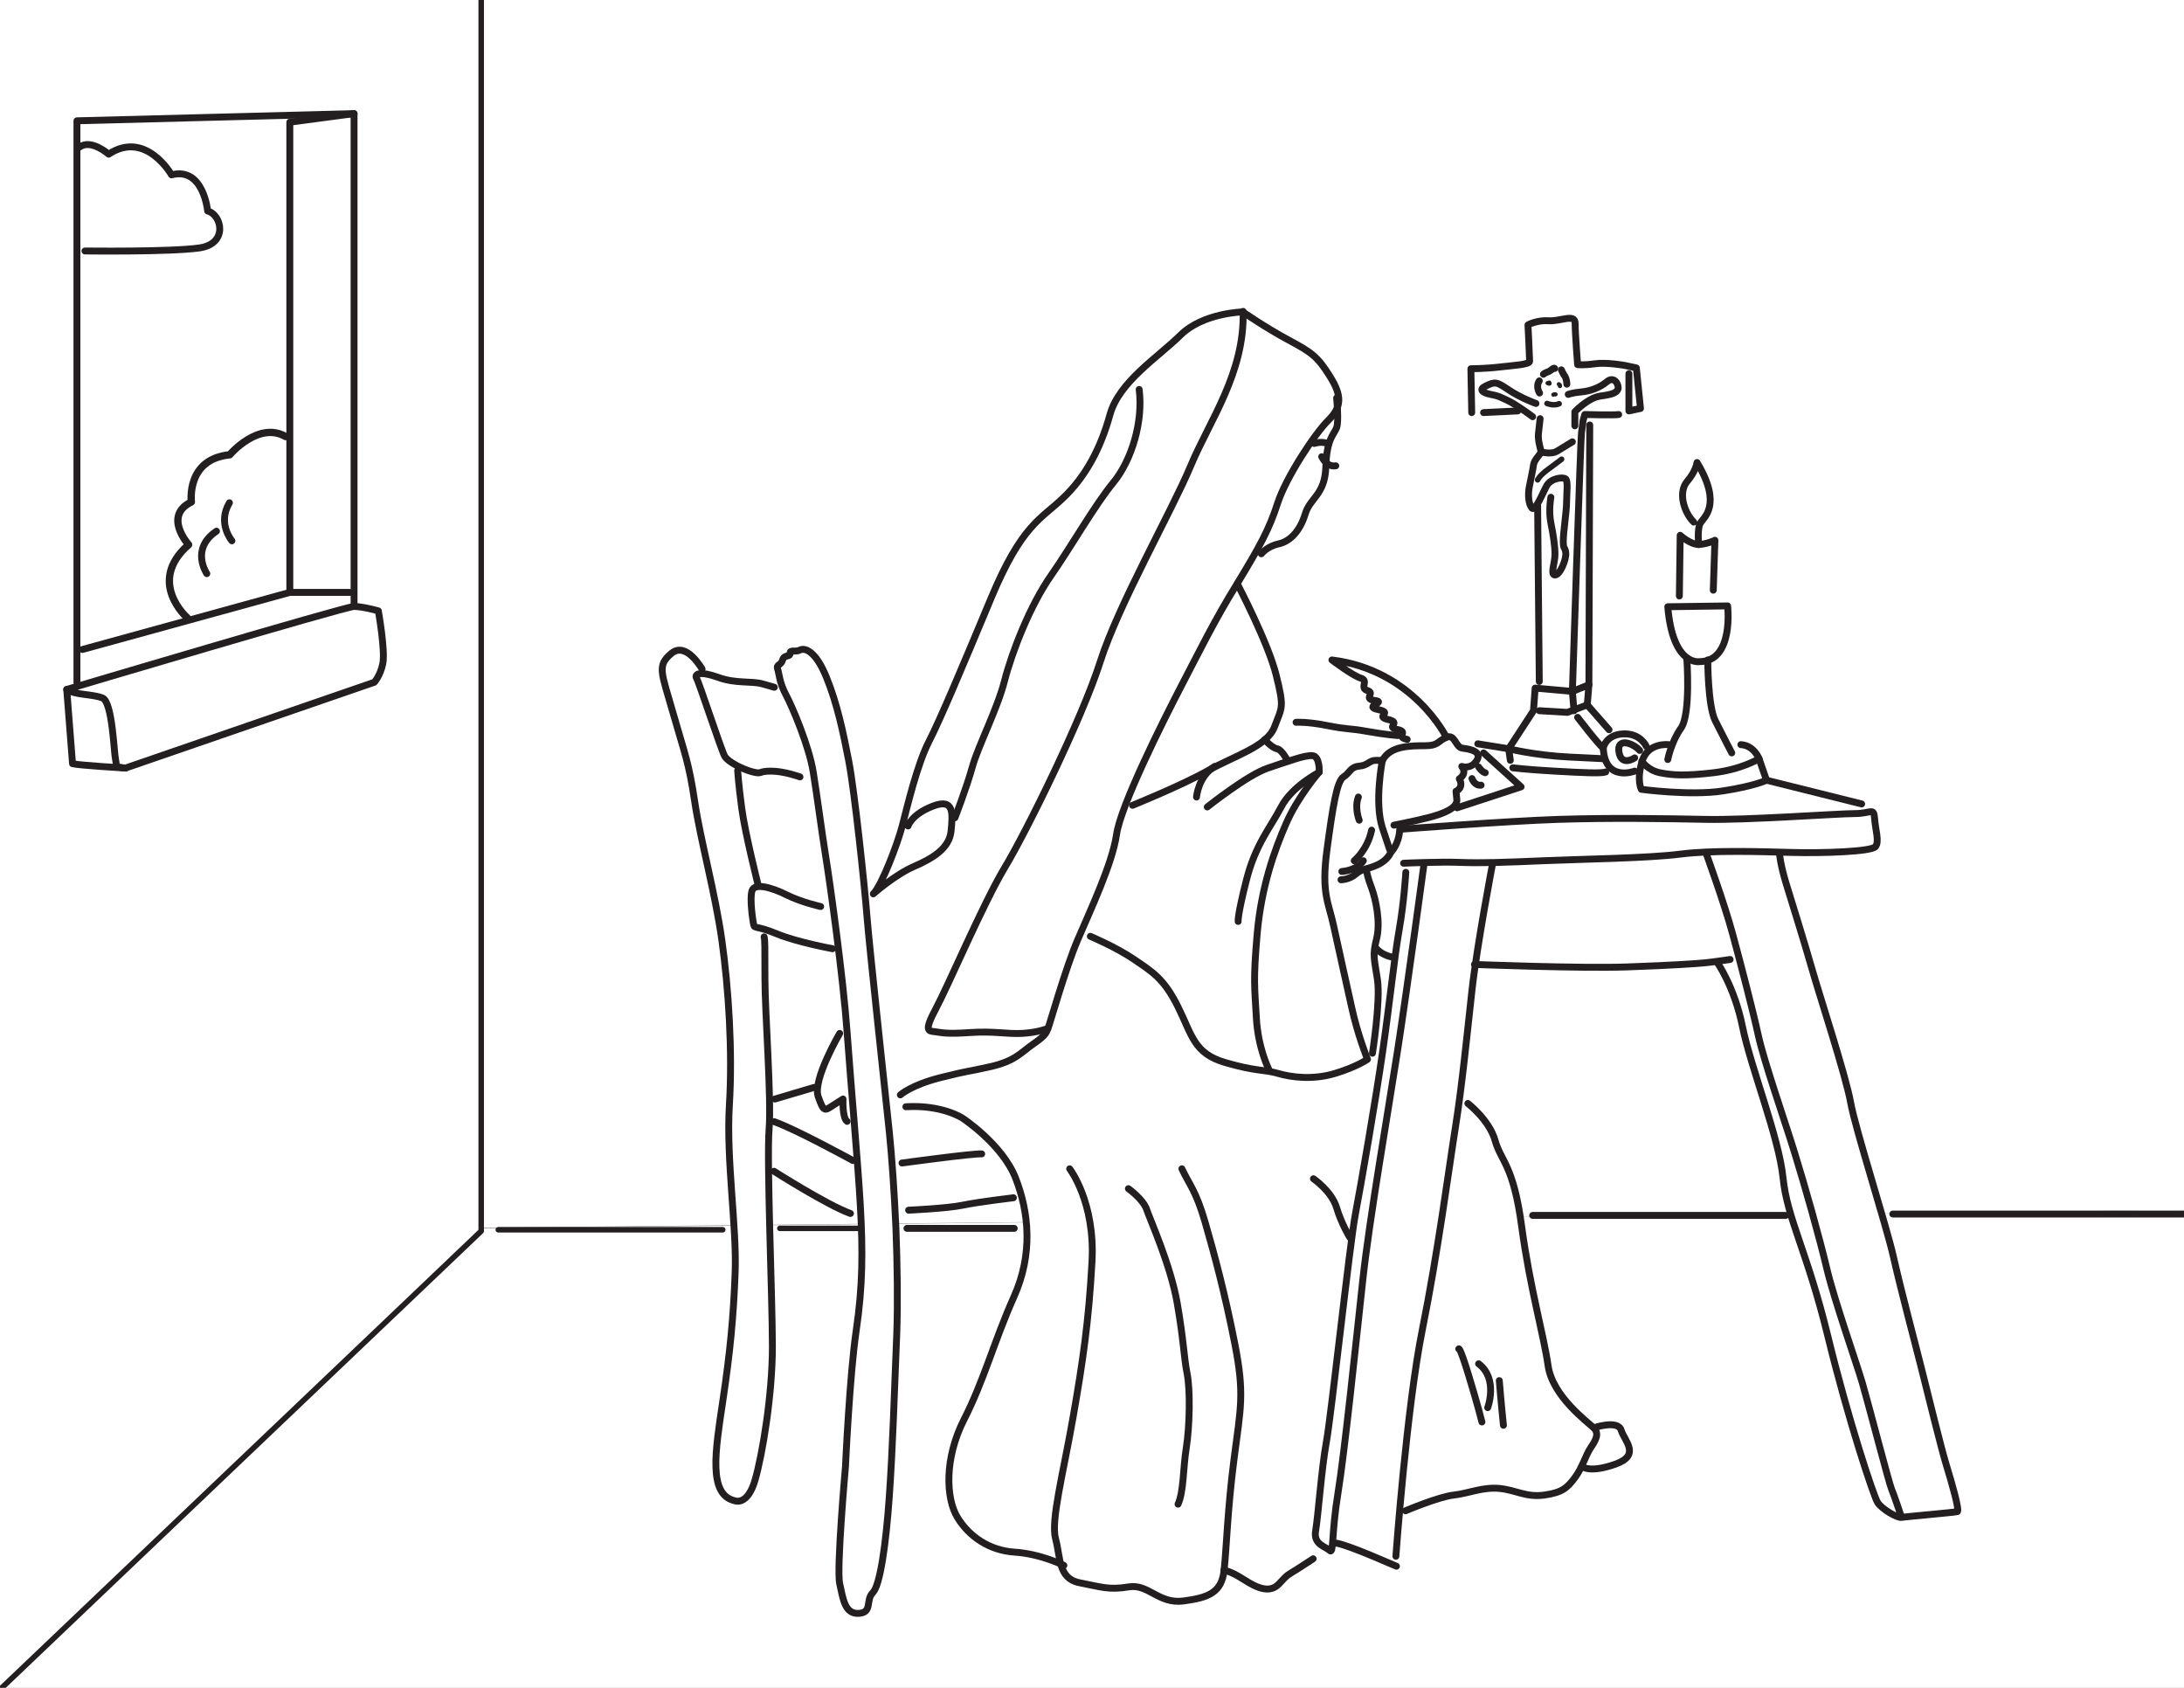 <?xml version="1.0" encoding="UTF-8"?>
<!-- Generator: Adobe Illustrator 25.2.3, SVG Export Plug-In . SVG Version: 6.00 Build 0)  -->
<svg xmlns="http://www.w3.org/2000/svg" xmlns:xlink="http://www.w3.org/1999/xlink" version="1.1" x="0px" y="0px" viewBox="0 0 792 612" style="enable-background:new 0 0 792 612;" xml:space="preserve">
<rect x="0" y="0" width="792" height="612" fill="#808080" stroke="none"/>
<style type="text/css">
	.st0{fill:#FFFFFF;}
	.st1{fill:none;stroke:#231F20;stroke-width:2.5;stroke-linecap:round;stroke-linejoin:round;stroke-miterlimit:10;}
	.st2{fill:none;stroke:#231F20;stroke-width:2;stroke-linecap:round;stroke-linejoin:round;stroke-miterlimit:10;}
	.st3{fill:none;stroke:#231F20;stroke-width:1.5;stroke-linecap:round;stroke-linejoin:round;stroke-miterlimit:10;}
	.st4{fill:none;stroke:#231F20;stroke-width:2.651;stroke-linecap:round;stroke-linejoin:round;stroke-miterlimit:10;}
</style>
<g id="coloringShapes">
	<polygon class="st0 file-5-element-1" points="174,-8.2 173.5,445.2 813.4,438.5 813.4,-5.6 813.4,-9.2  "/>
	<path class="st0 file-5-element-2" d="M508.7,299.8c0,0,64.8-3.6,89.6-3.1c24.9,0.5,58-2.1,59.6-1.6c1.1,0.4,12.1-1,18.8-1.8c1-0.1,1.1-1.6,0.1-1.8   l-36-7.8L463,260l-5.1,7.6c0,0,8,5.8,9.6,7.4c1.6,1.6,4.4-1.7,4.4-1.7s5.7,1,7.3,4.1c1.6,3.1,2.1,1.6,10.4,1.6   S508.7,299.8,508.7,299.8z"/>
	<path class="st0 file-5-element-3" d="M464.3,196.6c4.9-1.7,8-5.1,9.2-10.8c1.3-5.8,5.4-4.5,7-13.6s0.2-9.6,2-14.3c1.8-4.7,1.8-9.2,1.8-9.2   s-13.7,18.4-14.1,19c-0.4,0.5-6.1,12-6.5,13.4l-37.2,32.3c0,0,18.1,81.3,18.6,81.9s56.6,4.9,56.6,4.9s19.7-4.7,21.3-5.4   c1.6-0.7,5.1-1.1,5.1-4s-1.6,0,0-2.9c1.6-2.9,2-2.3,1.8-4.3c-0.2-2,0.2-2,0.4-3.3c0.2-1.3-0.9-2.2,0.7-2.2c1.6,0,5.6-1.6,5.2-4   s-7.4-3.1-7.4-3.1l-3.6-3.8c0,0-4.3,3.1-7.6,3.3s-9.8-0.4-12.1,1.3s-3.6,0.7-5.1,3.8s-9,8.9-9,8.9l-33.4,1.1L437.2,214   C437.2,214,455.8,199.5,464.3,196.6z"/>
	<polygon class="st0 file-5-element-4" points="-0.6,613.3 174,445.4 174.5,-8 -13.6,-8 -13.6,626.7  "/>
	<polygon class="st0 file-5-element-5" points="27.9,237.1 104,214.3 105.6,41.2 28.4,43.8  "/>
	<polygon class="st0 file-5-element-6" points="104,214.3 127.3,214.8 128.9,40.7 105.1,44.9  "/>
	<polygon class="st0 file-5-element-7" points="27.9,237.1 104,214.3 127.3,214.8 128.9,219.5 28.4,249.5  "/>
	<path class="st0 file-5-element-8" d="M42.9,278l-4.1-21.2c0,0,0-3.1-5.2-5.2s-10.9,0-10.9,0l3.1,25.9L42.9,278z"/>
	<path class="st0 file-5-element-9" d="M135.6,247.5c0,0,3.6-1.6,3.6-10.9c0-9.3-2.1-15-2.1-15l-8.3-2.1L22.7,251.6c0,0,11.9-2.6,16.1,5.2   c4.1,7.8,4.1,21.2,4.1,21.2L135.6,247.5z"/>
	<polygon class="st0 file-5-element-10" points="-8.4,620 174,445.4 828.9,438.2 811.8,622.6 -13.6,626.7  "/>
	<path class="st0 file-5-element-11" d="M335.4,373.4l43.7,1l69.9-161.7c0,0,6-13.9,9.1-19.7c3.1-5.8,9.3-26.2,17.7-33.7s9.8-15.1,9.8-15.1   s-1.1-10.8-9.8-16c-8.6-5.2-23.1-13.7-23.1-13.7s-8.4-4.9-21.3,4s-25.3,22.6-25.3,22.6s-4.9,8.4-5.8,13.7s-4,15.1-12,22.6   s-17.3,13.3-27.5,35c-10.2,21.7-20,46.6-24.8,58.1c-4.9,11.5-11.1,33.3-11.1,33.3l-8.2,17.7c0,0,20.3-6.9,23.3-11.4   C343.3,305.7,335.4,373.4,335.4,373.4z"/>
	<path class="st0 file-5-element-12" d="M391.6,338.6c0,0-8.3,22.3-9.3,25.9c-1,3.6-3.1,9.8-3.1,9.8s-43.1-1.2-43.7-1s4-7.7,10.6-22.9   c7.2-16.6,16.1-32.6,23.3-45.1c7.3-12.4,24.2-51.5,26.9-58.5s23.8-51.8,29-62.7c5.2-10.9,16.6-37.3,20.7-48.2s3.6-22.8,3.6-22.8   s-15,0-22.3,8.8c-7.3,8.8-15.5,14.5-15.5,14.5s4.7,11.9-0.5,23.8s-9.3,19.7-15.5,28c-6.2,8.3-17.1,24.4-21.8,34.7   c-4.7,10.4-12.4,30.6-16.1,39.9c-3.6,9.3-12.1,27.3-12.4,32.6c-0.4,5.4-1.6,11.9-5.2,14.5c-3.6,2.6-23.3,11.4-23.3,11.4   s-9.3,48.2-15,57.5c-5.7,9.3-6.2,15.5-4.1,19.7s7.3,1.6,7.3,1.6s0.5,4.7,3.6,6.2c3.1,1.6-2.6-4.1,14.5-4.7   c17.1-0.5,23.7-0.8,32,8.6s20.9,21.6,16.7,40.7c-4.2,19-15.5,47.7-15.5,47.7s-10.4,20.7-11.9,32.6c-1.6,11.9,2,21.1,9.3,26.4   c7.1,5.1,23,4.5,28.5,8.6c5.6,4.1,1.5,4.9,6.7,6.9c5.2,2.1,17.1,3.1,17.1,3.1s5.2-1,9.3,1c4.1,2.1,11.9,7.3,19.2,2.1   c7.3-5.2,5.3-0.2,7.3-5.2s2-5,2-5l8.9,3.9c0,0,5.3,4.3,8.3,2.6s10.9-8.3,10.9-8.3l6.2-3.6l42-20.2c0,0,18.7-5.7,24.9-4.7   c6.2,1,15.7,7.4,22.3,0c6.6-7.4,12.4-20.2,12.4-20.2s-15-12.4-16.6-18.1c-1.6-5.7-13-63.2-13-63.2s-3.9-18.3-10.9-28   c-7-9.6-11.9-15-11.9-15l-30.6-12.4c0,0-20.2,16.1-36.8,5.2c0,0-8.8-32.7-2.1-63.7c6.7-31.1,19.7-42,19.7-42s3.4-8.1-2.3-8.1   c-5.7,0-8.3,2.4-8.3,2.4s-4.9-12-9.1-8.4c-4.1,3.6-49.7,25.9-49.7,25.9L391.6,338.6z"/>
	<path class="st0 file-5-element-13" d="M295.2,394.3l-16.5,5v6.2l33.2,17.6l49.7-6.2c0,0-4.7-8.3-14.5-12.4c-9.8-4.1-20.2-2.6-23.8-2.6   c-3.6,0-16,4.8-16,4.8l-2.1-6.3l-5.2,2.6L295.2,394.3z"/>
	<path class="st0 file-5-element-14" d="M325.3,474.9c-0.4-22-0.5-31.7-0.4-35.5l-0.8-5.7l-0.4-12.9l-11.3-107c0,0-2.1-28-6.2-47.7   c-4.1-19.7-8.8-31.1-16.1-30.6c-7.2,0.5-10.5,5.4-7.8,10.9c2,4.2,2.5,5.2,2.6,5.5c-0.3-0.4-2.1-2.5-10.9-4.4   c-9.8-2.1-20.7-3.1-20.7-3.1s-2.6-9.3-9.3-8.3c-6.7,1,0,21.8,0,21.8s5.5,19.2,6.7,25.9s6.2,30,6.2,30s5.2,23.3,5.7,33.2   c0.5,9.8,2.6,27.5,1.5,37.8c-1,10.4,0.5,40.4,0.5,42.5c0,2.1,2.1,16.1,2.1,32.1s-6.7,62.2-6.7,62.2s-2.1,20.2,4.7,22.3   c6.7,2.1,9.3-0.5,13-24.9c3.6-24.3,2.6-37.8,2.1-52.8c-0.4-10.9-1-28.3-1.3-37c-0.1-3.4-0.2-5.5-0.2-5.5l1.3,0.7l-0.6-11.1l0.5-7.4   l-0.7-0.3l-1-67.4l26.9,6.7l2.6,26.4l4.7,51.8l-0.9-0.5l1.6,17.1l0.2,6l-0.7-0.3c0.3,7.7,0.8,26-1.2,36.8   c-2.6,14-4.2,47.7-4.2,47.7l-2.6,40.4c0,0-1.5,15.5,7.8,15c0,0,3.1-3.1,5.2-8.3C319.1,571.8,326.3,527.8,325.3,474.9z M293.2,326.7   c-1.6-0.5-19.7-6.7-19.7-6.7l-6.2-43c0,0,5.7,3,5.2,3.1c-0.5,0.2,7.1-0.5,10.9,0.5c3.8,1,11.9,1.6,11.9,1.6l6.2,47.7   C301.4,329.8,294.7,327.2,293.2,326.7z"/>
	<path class="st0 file-5-element-15" d="M539.8,312.1l-19.7,0.6l-10.8-0.4c-2.3,11.2,1,23.4-4.6,34.4l1.5,0.7l-30.6,209.8l7.3,5.7l0.5-3.6l52.3-209.8   c0.2,0,0.5,0.1,0.7,0.1C535.4,336.7,538.2,324.4,539.8,312.1z"/>
	<path class="st0 file-5-element-16" d="M619.1,309.6l-79.3,2.5c-1.6,12.2-4.4,24.6-3.4,37.5c23.9,2.7,76-0.4,85.4-1c2.7-1.1,5.4-1.9,8.1-2.5   L619.1,309.6z"/>
	<path class="st0 file-5-element-17" d="M680.7,521l-8.8-30.1l-15.5-54.9l-26.5-90c-2.7,0.7-5.4,1.4-8.1,2.5c1-0.1,1.5-0.1,1.5-0.1l58,197.4l9.3,4.1   L680.7,521z"/>
	<path class="st0 file-5-element-18" d="M504.5,312.2l-9.3,3.1c0,0,2.2,6.7,4.1,13c2,6.2,0,16.1,0,16.1l5.3,2.4c5.6-11,2.3-23.2,4.6-34.4L504.5,312.2z   "/>
	<path class="st0 file-5-element-19" d="M515.4,312.8l-19.2,130l-6.7,53.4l-4.1,43l-2.1,20.2c0,0,12.1,3.9,17.6,6.2c5.5,2.3,5.5,2.3,5.5,2.3   s2.5-49.5,5.9-67.6c3.4-18.2,13-80.8,16.1-100.5c3.1-19.7,6.2-55.4,6.2-55.4l6.2-30.6l3.7-0.2C535.1,310.2,525,312.6,515.4,312.8z"/>
	<path class="st0 file-5-element-20" d="M678.9,294.6l-53.1,3.1l-37.3-0.5c0,0-31.6,0.5-51.8,1.6c-20.2,1-28,1-28,1l-3.1,7.3l-1,5.2l10.9,0.5l0,0   c9.6-0.1,19.7-2.5,29.1,0.8l74.6-4c0,0,0,0.1,0.1,0.2c10.3-2,20.1-1.2,30.5-0.3l17.1-0.4L681,307L678.9,294.6z"/>
	<path class="st0 file-5-element-21" d="M702,514.8l-19.7-73.1l-27.5-99.5l-8.8-32.6l3.6-0.1c-10.4-0.9-20.2-1.6-30.5,0.3   c1.5,5.3,29.3,104.9,30.5,106.5c1.2,1.7,22.3,74.6,22.3,74.6l15,49.2l3.6,9.8l18.1-2.1L702,514.8z"/>
	<path class="st0 file-5-element-22" d="M449.1,212.7c0,0,13,26.4,14,34.2c1,7.8,4.1,14.5-5.2,20.7c-9.3,6.2-49.7,25.9-49.7,25.9s10.4-32.6,20.2-46.1   C438.2,234,449.1,212.7,449.1,212.7z"/>
	<path class="st0 file-5-element-23" d="M574.2,532.1c0,0,9.8,1.5,14.4-2.3s2.3-5,0.3-9.1c-2-4.1-3.8-5.8-8-4.3c-4.1,1.5-0.5,1.2-2.7,4.3   C576.2,523.8,574.2,532.1,574.2,532.1z"/>
	<path class="st0 file-5-element-24" d="M460,387.3c0,0,13,10,36.1-3.4c0,0-10.1-33.2-13.4-50.6c-3.3-17.3-2-26.6-0.7-34.3c1.3-7.8,2.5-15.9,4.2-17.5   s3.3-2.5,3.3-2.5s-6.5,2.4-10.4-1.6c0,0-1.3,3.3-4.2,7.3c-2.9,4-8.3,11.2-11.9,22.8c-3.6,11.6-6.7,19.7-7.6,30.7   c-0.9,11-0.9,25.3-0.2,32.2C456,377.3,460,387.3,460,387.3z"/>
	<path class="st0 file-5-element-25" d="M496.1,316.4l-0.9-1.1c0,0-7.6,4.5-14.8,4.5l4,21.9c0,0,8.3,36.9,10.5,39.2c2.2,2.3,1.3,3.1,1.3,3.1   s3.4-9.2,3.6-19.7c0.2-10.5-1.3-14.8-0.4-20c0.9-5.2,1.1-12,0-16.1C498.3,324.2,496.1,316.4,496.1,316.4z"/>
	<path class="st0 file-5-element-26" d="M500.5,275.6c0,0-2.9,0.3-5.2,1.3c-2.3,1-3.1,0.8-5.7,2.2s-4.1,3.7-4.2,5.6c-0.2,1.8-3.6,20.8-3.8,21.5   s-1.1,13.7-1.1,13.7s6.1,0.9,10.5-1.8c4.3-2.7,4-2.3,7.2-4.2c3.3-1.8,8-4.3,9.2-14.8l-5.6,1.1C501.7,300.2,499,294.4,500.5,275.6z"/>
	<path class="st0 file-5-element-27" d="M504.4,273.2"/>
	<path class="st0 file-5-element-28" d="M525.2,267.3c0,0-12.3-22.8-40.7-27.8c0,0,1.6,2.3,4.7,4.3c3.1,2,3.8,1.3,4.7,3.4c0.9,2.2,1.3,2.2,2.3,3.4   c1.1,1.3-0.2,1.8,1.4,3.8c1.6,2,0.4,1.4,2.7,3.1s-0.2,1.8,2.2,3.3s1.7,1.3,3.1,3.6s2.2,2.9,3.6,4c1.4,1.1,0,0.4,1.4,1.1   C512.2,270.2,515.8,272.3,525.2,267.3z"/>
	<path class="st0 file-5-element-29" d="M526.8,293.6l24.4-8.1l-13.6-12.6c0,0-1.1,1.4-3.3,3.3c-2.2,1.8-2.5,0.5-3.4,2s0.7,2.1-1.1,5.4   C528.1,286.8,526.8,293.6,526.8,293.6z"/>
	<path class="st0 file-5-element-30" d="M637.8,274.9c0,0-28.7,13.6-41.9,1.3c0,0-1.1-1.1,1.8-4.7c0,0-2.3-7.4-9.8-5.4c-7.4,2-7.4,6-6.1,9   c1.3,3.1,1.1,5.8,6.1,6c5.1,0.2,6.3-1.6,6.3-1.6l-0.2,6.3c0,0,15.5,3.4,26.7,2c11.2-1.4,20-4,20-4L637.8,274.9z M595.1,272.9   c-0.2,1.4-1.4,2.5-2.8,2.5c-0.5,0-1-0.1-1.5-0.2c0,0-0.1,0-0.1,0c-0.1,0-0.2,0-0.2,0c-1.6,0-2.8-1.3-2.9-2.9   c-0.1-1.5,1.4-2.9,2.9-2.9c0,0,0.1,0,0.1,0c0,0,0,0,0.1,0c0.1,0,0.1,0,0.2,0c0.7,0,1.5,0.1,2.2,0.3   C594.4,270.1,595.2,271.5,595.1,272.9z"/>
	<path class="st0 file-5-element-31" d="M604.4,221.2c0,0,1.4,11.7,7,16.3c0,0,0.5,8.7,0.5,13.7s-2.2,10.8-3.8,15.2c-1.6,4.3-1.6,4.3-1.6,4.3   s-8-2.2-10.1,3.3c-2.2,5.4,2.9,5.8,2.9,5.8s22.9,5.4,38.5-4.9c0,0-3.4-6.3-10.7-4.7c0,0-6-7.8-6-12.5s-1.6-17-1.6-17l-0.2-1.6   c0,0,9-1.1,7-19.2C626.4,219.9,605.1,218.8,604.4,221.2z"/>
	<path class="st0 file-5-element-32" d="M609.2,220.3l-0.5-25.7c0,0,5.8,4.9,13.2,1.3v23.9L609.2,220.3z"/>
	<path class="st0 file-5-element-33" d="M615.7,190.3c0,0,10.8-9.2-0.2-22c0,0-1.8,4.7-4.2,6.9C609.1,177.3,608.5,186.5,615.7,190.3z"/>
	<polygon class="st0 file-5-element-34" points="547.7,278.1 546.5,271.9 556.4,257.5 570.4,258.3 581.8,270.8 582.7,280.2  "/>
	<polygon class="st0 file-5-element-35" points="585.2,266.4 575.1,255.4 570.4,258.3 581.8,270.8  "/>
	<polygon class="st0 file-5-element-36" points="556.8,249.7 556.4,257.5 570.4,258.3 570,250.9  "/>
	<polygon class="st0 file-5-element-37" points="576.3,248.4 570,250.9 570.4,258.3 575.1,255.4  "/>
	<polygon class="st0 file-5-element-38" points="576.3,248.4 576.6,148.6 590.5,148.6 595.2,148.3 593.9,133.5 583.8,132.7 574.4,150.3 570,250.9  "/>
	<polygon class="st0 file-5-element-39" points="557.9,250 559.2,148.5 533.5,149.8 533.5,134.3 554.3,131.8 554.5,117 570.2,115.5 571.9,131.6    590.8,132.9 590.5,148.6 574.4,150.3 570,250.9  "/>
	<path class="st0 file-5-element-40" d="M558.5,161.9v-9.1c0,0-11.4-8.1-16.1-9.7s-5.7,0.1-4.7-1.5c1-1.6,2.7-4.7,7-1.9s11,6.1,12.3,6.6   c1.3,0.6,2.1-0.8,2.1-0.8s-3.2-6.6,2.3-10.6c5.5-4,7.4,2.3,7.2,6.6c0,0,8.9,0.4,14.6-2.1c5.7-2.5,4.9,0.2,4,2.8   c0,0-7.6,1.5-8.1,1.7c-0.6,0.2-7.6,3.6-8.1,4.7c-0.6,1.1-0.6,11.3-0.6,11.3l-1.9,20.5l-1.7,14.8l0.6,8l-3.2,5.1l-1.3-0.2l0.6-8.3   l-0.6-8.1l-1.3-12.5L558.5,161.9z"/>
	<path class="st0 file-5-element-41" d="M557.9,163.6c0,0,5.5,0.4,8.9-1.5s3.4-1.9,3.4-1.9s1.1,9.7,0.2,12c-0.9,2.3-0.8-0.6-3.6,1.1s-4.4,0.9-6.8,5.5   s-4,8-5.5,3.8c-1.5-4.2-0.8-8.4,0.4-11.2C556.1,168.6,557.9,163.6,557.9,163.6z"/>
	<path class="st0 file-5-element-42" d="M312.6,445.7l-0.7-0.3c-0.1-2.3-0.2-3.7-0.2-3.7l-32.4-17.4l-0.6-11.1l0.5-7.4l31.6,16.8l1.6,17.1L312.6,445.7   z"/>
	<path class="st0 file-5-element-43" d="M369.8,434l-44.6,6.2c0,0-0.4-6.2-0.4-0.8l-0.8-5.7l-0.4-12.9l0.1,0.8l37.8-4.7   C366.7,423.6,369.8,434,369.8,434z"/>
	<path class="st0 file-5-element-44" d="M27.1,91.8c1.1,0,47.1-1.9,47.1-1.9s10.8-3.4,1.9-13.4c0,0-5.2-17.2-13.8-13.4c0,0-7.5-14.9-22.8-7.8   c0,0-7.8-6.3-11.6-0.7L27.1,91.8z"/>
	<path class="st0 file-5-element-45" d="M67.4,225.5c0,0-12.7-12.3-0.4-27.6c0,0-6.7-10.8,2.2-16.1c0,0-1.1-16.4,13.8-16.8c0,0,10.5-11.2,21.7-6.3   l-0.7,55.6L67.4,225.5z"/>
</g>
<g id="outline">
	<path class="st1 file-5-element-46" d="M1037.2,372.7c0,0-3.2-12.9,4-20.8c0,0-1.9,7.5,0.3,14.3c0,0,4.3-12.4,3.2-7c-0.3,1.3,0,8.4,1.6,15.6   c0,0,4.6-8.9,4.9-16.7c0,0,4,15.4,1.1,21.6"/>
	<path class="st1 file-5-element-47" d="M306.6,531.8c0,0-3.3,37-2.1,42.4c1.2,5.4,1.8,11.1,6.9,10.8c5.1-0.3,2.4-4.8,5.1-7.5c2.7-2.7,4.8-17.8,6-34.9   s1.8-36.7,2.7-59c0.4-11.1,0.2-24.9-0.3-38.2c-0.6-13.4-1.5-26.2-2.4-34.9c-1.8-17.5-7.2-66.8-8.1-78.2   c-0.9-11.4-4.5-45.4-6.6-56.3c-2.1-10.8-4.2-20.8-8.1-30.4c-3.9-9.6-7.8-10.8-9.6-9.9c-1.8,0.9-3.6-0.3-3.6,1.2s-2.1,0.3-2.7,2.4   c-0.6,2.1-2.4,1.5-1.8,3.3s0.6,4.8,3,9.3s8.4,18.7,9.9,28c1.5,9.3,3,21.1,4.5,30.4c1.5,9.3,6.3,43.3,7.8,64.1   c1.5,20.8,3.9,46.9,4.8,62.9s0.9,28.9-1.5,45.1C308.1,498.7,306.6,531.8,306.6,531.8z"/>
	<path class="st1 file-5-element-48" d="M275,321.2c0,0-4.8-19-6-28c-1.2-9-1.5-13.8-1.5-13.8"/>
	<path class="st1 file-5-element-49" d="M254.6,242.6c0,0-5.7-10.2-11.1-5.7c-5.4,4.5-3.6,6.9,0.6,21.7c4.2,14.7,5.7,17.8,7.8,31.9   c2.1,14.1,7.5,33.4,9.9,50.6s3.9,40,2.7,59.6c-1.2,19.6,2.7,44.2,2.1,60.5c-0.6,16.2-1.8,28.9-4.5,46.9c-2.7,18.1-5.4,34,4.5,36.1   c0,0,4.5,1.8,7.2-7.5c2.7-9.3,6.3-31,6.3-48.4s-2.1-67.7-1.2-78.8s-1.5-42.4-1.5-54.5c0-12,0-14.1-0.3-15.3"/>
	<path class="st1 file-5-element-50" d="M280.7,424.7c0,0,19.3,12.3,27.7,15.3"/>
	<path class="st1 file-5-element-51" d="M309.3,420.8c0,0-21.4-11.7-28.6-14.1"/>
	<line class="st1 file-5-element-52" x1="281" y1="398.5" x2="295.2" y2="394.3"/>
	<path class="st1 file-5-element-53" d="M304.5,374.7c0,0-9.9,16.9-7.8,22.9c2.1,6,2.4,5.1,5.7,3s3.3-2.1,3.3-2.1s-0.3,6.9,1.5,8.1"/>
	<path class="st1 file-5-element-54" d="M297.6,328.7c0,0-6.9-1.5-12.3-4.2c-5.4-2.7-11.7-4.5-12.6-1.5c-0.9,3,0.3,10.8,0.6,12.3s1.2,0.3,8.4,3.3   c7.2,3,20.2,5.4,20.2,5.4"/>
	<path class="st1 file-5-element-55" d="M290.1,281.7c0,0-5.7-2.1-10.5-2.1s-3,1.2-6.6,0.3s-9-3.6-10.2-5.7s-9.3-26.8-10.2-28.3   c-0.9-1.5,1.2-2.7,7.8-0.3c6.6,2.4,12,1.2,16.2,2.4s4.2,1.2,4.2,1.2"/>
	<path class="st1 file-5-element-56" d="M327.1,421.7c0,0,26.5-3.6,28.9-3.3"/>
	<path class="st1 file-5-element-57" d="M329.5,438.8c0,0,13.8-0.6,19.6-1.8c5.7-1.2,18.4-2.7,18.4-2.7"/>
	<path class="st1 file-5-element-58" d="M385.8,567.6c0,0-8.4-4.2-17.8-4.8c-9.3-0.6-16.6-5.7-20.8-12.6c-4.2-6.9-4.8-21.4,2.4-35.5   c7.2-14.1,11.1-28.9,18.1-44.5s5.4-30.7,0.6-43S349,405.4,349,405.4s-7.4-4.9-20.5-4.1"/>
	<path class="st1 file-5-element-59" d="M387.9,423.8c0,0,9.3,12,8.1,33.7c-1.2,21.7-3.3,36.1-6.9,56.6c-3.6,20.5-8.1,37.3-6.3,43.9   c1.8,6.6,0.9,14.4,8.7,15.9c7.8,1.5,10.5,2.7,17.8,1.5c7.2-1.2,10.8,6.3,19.9,5.1c9-1.2,13.8-3,14.7-11.1s1.2-21.7,3.6-40.3   c2.4-18.7,3.9-23.5,0.3-41.8c-3.6-18.4-7.5-32.8-10.8-44.2s-5.7-13.5-8.4-19.3"/>
	<path class="st1 file-5-element-60" d="M409.2,431c0,0,5.4,3.9,6.6,7.5s8.7,20.2,11.1,34s2.4,19.6,3.6,25.6c1.2,6,0.9,19.3-0.3,26.8s-0.9,15.9-3,20.5   "/>
	<path class="st1 file-5-element-61" d="M443.8,569.4c0,0,2.1,0,7.2,3.3c5.1,3.3,9.6,5.1,12.9,1.5c3.3-3.6,3-3,6.3-5.1c3.3-2.1,6-3.9,6-3.9"/>
	<path class="st1 file-5-element-62" d="M509.7,547.8c0,0,12-5.1,17.5-5.7c5.4-0.6,10.5-3,16.6-2.4c6,0.6,9.6,3.3,16.2,2.4c6.6-0.9,8.4-2.7,11.1-6.3   c2.7-3.6,3.9-8.1,5.7-10.8c1.8-2.7,3.3-5.1,1.2-7.2c-2.1-2.1-15-11.4-16.6-22.6s-6.6-28.3-9.6-50.6c-3-22.3-7.5-23.5-9.6-31   c-2.1-7.5-9.9-13.5-9.9-13.5"/>
	<path class="st1 file-5-element-63" d="M476.3,427.4c0,0,6.6,4.5,8.4,10.5c1.8,6,4.8,10.8,4.8,10.8"/>
	<path class="st1 file-5-element-64" d="M529,489.1c0,0,0.3-1.2,3.6,9.6c3.3,10.8,4.8,16.9,4.8,16.9"/>
	<path class="st1 file-5-element-65" d="M539.5,510.4c0,0,3.9-10.5-3.3-15.9"/>
	<path class="st1 file-5-element-66" d="M545.2,516.8c0,0-0.9-8.7-1.5-16.2"/>
	<path class="st1 file-5-element-67" d="M573.8,531.8c0,0,2.7,2.4,12-0.9c9.3-3.3,3.3-8.4,2.1-12.3c-1.2-3.9-9.9-0.9-9.9-0.9"/>
	<path class="st1 file-5-element-68" d="M326.5,397c0,0,3.9-3.6,14.7-6.3c10.8-2.7,8.4-1.8,17.8-3.9c9.3-2.1,11.1-5.1,15.9-8.4   c4.8-3.3,4.5-4.2,5.1-5.4c0.6-1.2,6.3-21.7,10.8-32.2c4.5-10.5,12.6-27.7,14.1-38.2c1.5-10.5,16.6-40.6,23.5-53.9   c6.9-13.2,11.7-23.2,20.2-37c8.4-13.8,11.7-19.9,14.7-29.2c3-9.3,13.5-25.3,18.4-30.1c4.8-4.8,5.1-8.7,0.6-15.9s-6.6-8.7-15-13.2   c-8.4-4.5-16.6-10.2-16.6-10.2s-14.4,0.3-22.6,8.4s-22.3,16.9-25.6,28.9c-3.3,12-8.7,22.3-16.9,30.1c-8.1,7.8-15,9.6-26.2,36.4   s-18.4,43.9-22.6,52.1s-7.8,23.5-9.6,30.4c-1.8,6.9-7.5,21.7-10.5,24.7c0,0,7.8-6.9,14.7-9.9s12.9-6.6,13.5-12.9   c0.6-6.3,1.2-12-6.6-9c-7.8,3-9,7.2-9,7.2"/>
	<path class="st1 file-5-element-69" d="M346.3,296.5c0,0,4.2-10.8,6.3-18.4s9-20.8,11.7-31.3c2.7-10.5,9.3-27.4,16.9-38.2   c7.5-10.8,15.9-25.6,22.6-33.7c6.6-8.1,10.8-22,9.3-33.7"/>
	<path class="st1 file-5-element-70" d="M380,372.9c0,0-3.6,1.5-9.3,1.8s-10.2-0.9-19-0.3c-8.7,0.6-10.2,0-12.6-0.3c-2.4-0.3-4.2,0,0.3-8.4   c4.5-8.4,17.2-38.2,25-51.2c7.8-12.9,28-53.9,34.6-74.6s25.9-54.5,32.8-71s19.6-33.7,19-56"/>
	<path class="st1 file-5-element-71" d="M410.7,292c0,0,17.8-7.2,27.4-12.6c9.6-5.4,21.4-8.7,24.1-15.9c2.7-7.2,3.6-6.6,0.6-18.7   c-3-12-14.1-33.1-14.1-33.1"/>
	<path class="st1 file-5-element-72" d="M457.4,200.8c0,0,2.1-2.7,6.3-3.6c4.2-0.9,7.8-4.8,9.6-10.8c1.8-6,7.2-6.9,7.5-17.2c0.3-10.2,3-11.7,3.9-14.1   c0.9-2.4,0-10.8,0-10.8"/>
	<path class="st1 file-5-element-73" d="M479.3,165.6c0,0,1.8,3.9,5.1,3.3"/>
	<path class="st1 file-5-element-74" d="M476.6,160.8c0,0,2.4-0.9,4.8,0"/>
	<path class="st1 file-5-element-75" d="M433.9,289c0,0,0.6-7.5,6.6-11.1"/>
	<path class="st1 file-5-element-76" d="M458.6,268.2c0,0,2.7,3,4.5,3.3c1.8,0.3,3.9,4.5,3.9,4.5"/>
	<path class="st1 file-5-element-77" d="M437.8,292.6c0,0,14.7-11.7,22-14.1c7.2-2.4,13.5-4.8,16.2-4.5c2.7,0.3,2.4,6,2.4,6s-9.9,5.1-13.8,12.6   c-3.9,7.5-9.3,13.5-12.6,26.5c-3.3,12.9-3,15-3,15"/>
	<path class="st1 file-5-element-78" d="M395.4,339.5c0,0,9.3,3.9,15.9,8.4s10.8,6.9,15.9,17.2c5.1,10.2,5.7,16.9,17.2,20.2c11.4,3.3,13.8,2.4,19,3.9   c5.1,1.5,12.9,2.4,20.8,0s11.7-5.1,11.7-5.1s-3.6-9-5.7-18.7c-2.1-9.6-4.8-21.4-6.6-29.8c-1.8-8.4-4.5-11.7-2.4-27.4s3.6-25,6-26.5   c2.4-1.5,2.4-3.6,5.7-3.9s3.6-2.1,6-2.1s2.4,0,2.4,0s-3,15.3,0,24.4s3,9,3,9s3-2.7,3.3-8.4c0,0,38.8-3,57.5-3.6   c18.7-0.6,38.5-0.3,53.6,0c15,0.3,47.9-2.1,53.9-2.1s6.9-2.4,7.2,1.8c0.3,4.2,1.8,8.4,0.3,10.2c-1.5,1.8-19,2.4-30.2,2.1   c-11.1-0.3-28.9-0.9-40.6,0.6c-11.7,1.5-35.8,1.8-49.7,2.4c-13.8,0.6-22.9,0.9-30.1,0.6c-7.2-0.3-20.5,0.3-20.5,0.3"/>
	<path class="st1 file-5-element-79" d="M478.4,279.9c0,0-7.8,9-12,18.7c-4.2,9.6-9,22.9-10.5,40c-1.5,17.2-0.9,19.3-0.3,30.4   c0.6,11.1,4.5,18.7,4.5,18.7"/>
	<path class="st1 file-5-element-80" d="M497.7,381.9c0,0,3-19,1.8-26.8c-1.2-7.8-1.8-8.7-0.3-14.7c1.5-6-0.3-14.4-1.8-18.4c-1.5-3.9-1.8-6-1.8-6"/>
	<path class="st1 file-5-element-81" d="M486.3,319c0,0,3,0,5.4-2.1c2.4-2.1,3.9-1.5,7.8-3.3c3.9-1.8,4.8-4.5,4.8-4.5"/>
	<path class="st1 file-5-element-82" d="M486.6,316c0,0,5.4-0.3,7.8-3.9"/>
	<path class="st1 file-5-element-83" d="M491.1,312.1c0,0,4.8-3.9,6.3-11.1"/>
	<path class="st1 file-5-element-84" d="M492.9,297.4c0,0-1.8-4.5-0.3-8.4"/>
	<path class="st1 file-5-element-85" d="M498.9,343.7c0,0,1.8,2.4,5.7,3.3"/>
	<path class="st1 file-5-element-86" d="M534.7,349.7c0,0,38.5,1.5,55.4,0.9c16.9-0.6,25.3-1.2,28.3-1.5c3-0.3,9-1.2,9-1.2"/>
	<path class="st1 file-5-element-87" d="M505.5,299.2c0,0,6.3-1.2,12.3-2.7c6-1.5,10.8-3.6,10.5-6.6c-0.3-3-0.3-3-0.3-3s3-1.2,1.2-4.5   c0,0,3-1.8,0.9-4.5c0,0,3.3,1.2,5.4-2.1c2.1-3.3-2.4-4.2-5.1-4.5c-2.7-0.3-2.7-5.4-6-3.9c-3.3,1.5-2.7,3-7.8,3   c-5.1,0-12.6,0-15.3,5.4"/>
	<path class="st1 file-5-element-88" d="M470,261.9c0,0,3.9-0.3,11.4,1.2c7.5,1.5,7.8,0.9,14.4,2.1s11.1,1.5,11.1,1.5"/>
	<path class="st1 file-5-element-89" d="M524.5,267.3c0,0-12-24.4-41.5-28c0,0,7.5,5.7,10.5,6.6s-0.6,3.6,2.4,4.5c3,0.9-1.8,3,2.7,3.6   c4.5,0.6-4.5,2.1,1.2,3.3s-1.5,2.4,3.6,3.6s-1.2,2.7,3.3,3.6s-0.9,2.7,3.6,3.6"/>
	<polyline class="st1 file-5-element-90" points="538,273 551.6,285.3 528.4,292.9  "/>
	<path class="st1 file-5-element-91" d="M536.2,278.1c0,0,1.2,1.8,2.4,2.1"/>
	<path class="st1 file-5-element-92" d="M533.8,282.3c0,0,0.9,2.7,3.3,2.4"/>
	<path class="st1 file-5-element-93" d="M547.7,275.7l-0.6-4.2c0,0,9.6,2.4,22,3c12.3,0.6,12.3,0.6,12.3,0.6"/>
	<path class="st1 file-5-element-94" d="M548.6,278.4c0,0,4.5,0.6,15,1.2c10.5,0.6,17.2,0.9,18.7,0.3"/>
	<polyline class="st1 file-5-element-95" points="583.5,264.6 575.6,255.6 576.2,248.3 570.2,250.7 556.7,249.5 556.1,257.7 547.1,271.5 535.9,269.7
					"/>
	<path class="st1 file-5-element-96" d="M597,270.6c0,0-2.1-4.8-8.4-4.5c-6.3,0.3-7.2,5.1-7.2,5.1c-1.5-0.9-9.3-11.1-9.3-11.1"/>
	<path class="st1 file-5-element-97" d="M592.8,279.6c0,0-10.8,4.2-11.4-8.4"/>
	<path class="st1 file-5-element-98" d="M592.8,274.8c0,0-4.8,3.3-5.7-2.1c-0.9-5.4,5.1-3.3,7.5-0.6"/>
	<path class="st1 file-5-element-99" d="M605.1,270c0,0-7.5-0.9-9.6,6c-2.1,6.9-0.3,10.2-0.3,10.2s17.8,2.4,29.5,0.6s15.9-3.9,15.9-3.9l-2.7-7.8   c0,0-1.8-4.8-6.6-5.1"/>
	<path class="st1 file-5-element-100" d="M637.9,275.1c0,0-6.3,3.9-16.6,5.1s-14.7,0.9-19.3,0c-4.5-0.9-6.6-4.2-6.6-4.2"/>
	<path class="st1 file-5-element-101" d="M604.8,275.4c0,0,1.2-6.3,4.8-11.4c3.6-5.1,2.1-25.3,2.1-25.3"/>
	<path class="st1 file-5-element-102" d="M628,273c0,0-3.3-6.3-6-11.7c-2.7-5.4-2.7-22-2.7-22"/>
	<path class="st1 file-5-element-103" d="M604.8,220l21.7-0.3c0,0,2.4,20.2-10.2,20.2C616.3,239.9,606.6,241.7,604.8,220z"/>
	<path class="st1 file-5-element-104" d="M609,216.1l0.3-22c0,0,3.6,3.3,6.6,3.3c3,0,6-1.5,6-1.5l-0.6,18.1"/>
	<path class="st1 file-5-element-105" d="M616,197.5c0,0-0.6-5.7,0.6-7.8c1.2-2.1,8.1-6.6-1.2-22c0,0-0.3,3-3.6,6.9s-1.2,11.1,2.4,14.7"/>
	<line class="st1 file-5-element-106" x1="640.6" y1="282.9" x2="675.1" y2="291.5"/>
	<path class="st1 file-5-element-107" d="M541.3,313c0,0-5.7,29.8-7.5,46c-1.8,16.2-3.6,34.6-6,49.7c-2.4,15-6.3,45.1-12,73.4   c-5.7,28.3-9.6,82.2-9.6,82.2"/>
	<path class="st1 file-5-element-108" d="M506.4,567.9c-0.9-0.3-17.5-7.8-22-8.4"/>
	<path class="st1 file-5-element-109" d="M516.4,313.3c0,0-6,44.5-9.6,67.7c-3.6,23.2-10.2,61.1-12.6,83.1c-2.4,22-6.6,62.6-9,77.3s-1.5,22.3-3,20.8   s-6-2.1-5.1-7.2c0.9-5.1,2.1-22.3,3.9-32.2s8.4-71.3,10.5-82.5c2.1-11.1,7.2-40.3,9.9-59c2.7-18.7,4.2-34,6-44.2   c1.8-10.2,2.4-20.8,2.4-20.8"/>
	<path class="st1 file-5-element-110" d="M622.6,348.8c0,0,6.3,8.7,9.3,23.5s13.2,40,14.7,54.8s8.7,26.5,16.2,57.2c7.5,30.7,16.6,58.1,18.1,60.5   c1.5,2.4,7.2,5.7,8.7,5.4c1.5-0.3,19.3-1.8,20.2-2.1c0.9-0.3-2.1-10.8-3.9-16.6s-6.6-25.3-9-34.9c-2.4-9.6-7.5-28.6-10.2-40.6   c-2.7-12-13.8-46.3-15.6-56.3c-1.8-9.9-11.1-38.2-14.1-48.7c-3-10.5-7.2-23.8-9.3-30.7c-2.1-6.9-2.4-10.8-2.4-10.8"/>
	<path class="st1 file-5-element-111" d="M618.7,309.4c0,0,6.6,18.1,9.6,29.2c3,11.1,7.2,27.1,9.3,36.7c2.1,9.6,9.3,30.1,13.2,42.7   c3.9,12.6,9,30.7,11.7,42.1s10.8,34.3,12.9,41.5c2.1,7.2,9.6,36.1,10.5,38.2s3.6,10.2,3.6,10.2"/>
	<polyline class="st1 file-5-element-112" points="558.2,257.7 568.4,258.3 575.6,255.6  "/>
	<path class="st1 file-5-element-113" d="M570.8,257.7l-0.6-6.9c0,0,3-92.1,3.3-93.9c0.3-1.8,0.6-4.5,0.6-4.5l0.6-2.1c0,0,10.8,0.3,12.3,0"/>
	<line class="st1 file-5-element-114" x1="558.2" y1="247.1" x2="557.6" y2="183.3"/>
	<line class="st1 file-5-element-115" x1="550.4" y1="149" x2="538" y2="149.6"/>
	<path class="st1 file-5-element-116" d="M590.7,135.5V149l4.2-0.9l-1.5-14.7l-4.2-0.9c0,0-6.6-1.2-10.8-0.6s-6.3,0.3-6.3,0.3s-0.9-11.4-0.9-15   s-5.4-0.6-9.6-0.9c-4.2-0.3-7.5,1.5-7.5,1.5s0.6,12,0.6,13.2c0,1.2-6,1.5-11.1,2.1s-10.2,0.6-10.2,0.6l0.3,15.9"/>
	<line class="st1 file-5-element-117" x1="576.2" y1="248.3" x2="576.5" y2="154.1"/>
	<path class="st1 file-5-element-118" d="M562.4,180.3c0,0-0.9,4.8,0,9.3s1.5,8.4,1.5,11.4c0,3-1.8,7.5,0,7.5s4.2-5.7,3.9-8.1c-0.3-2.4-0.9-0.9-0.9-4.2   s1.2-10.8,1.2-14.1c0-3.3,0.6-7.5-0.3-8.4c-0.9-0.9-5.4-0.3-6.9,2.4c-1.5,2.7-4.2,9.6-5.4,8.1c-1.2-1.5-1.5-4.8-0.9-7.8   c0.6-3,1.2-5.7,1.5-7.8c0.3-2.1,2.7-3.9,2.7-4.8c0-0.9-1.2-3.9-0.9-6.6c0.3-2.7,0.6-5.4,0.6-5.4"/>
	<path class="st1 file-5-element-119" d="M558.8,163.8c0,0,3.6,1.2,6-0.3c2.4-1.5,5.4-3.3,5.4-3.3"/>
	<path class="st2 file-5-element-120" d="M557.6,174c0,0,0.6-1.5,3.9-3.9s4.8-3.6,4.8-3.6"/>
	<path class="st1 file-5-element-121" d="M571.1,154.4v-5.1c0,0,4.8-5.1,9.3-5.7c4.5-0.6,5.7-1.2,6.3-2.4s-1.1-5.3-4.1-2.7c-2.4,2-5.8,3.3-9.1,3.6   c-3.3,0.3-4.8,0.9-4.8,0.9"/>
	<path class="st1 file-5-element-122" d="M555.8,151.1c0,0-6-4.5-9.3-6c-3.3-1.5-3-1.5-6-2.1c-3-0.6-4.3-1.8-1.8-3c3.5-1.7,4-1.6,8.3,1.3   c4.6,3.1,10,5,10,5"/>
	<path class="st2 file-5-element-123" d="M561,146.3c0,0,2.4,1,4.4,0.1"/>
	<path class="st1 file-5-element-124" d="M558.3,142.5c0,0-1.5-2.3-0.1-4.4"/>
	<path class="st1 file-5-element-125" d="M559.7,135.7c0.4-0.4,1.2-0.7,1.9-1c0.7-0.2,1.9-1.6,2.2-1.1"/>
	<path class="st1 file-5-element-126" d="M566.2,134.1c0,0,0.7,1.5,1,1.9c1,1.2,1,3.3,1,3.3"/>
	<path class="st1 file-5-element-127" d="M561.2,138.9"/>
	<path class="st3 file-5-element-128" d="M561.8,138.7c0.6,0.8-0.6,0.2-0.6,0.2"/>
	<path class="st1 file-5-element-129" d="M565.7,140.1"/>
	<path class="st3 file-5-element-130" d="M565.3,139.3c0,0,0.5,0.2,0.4,0.7"/>
	<path class="st3 file-5-element-131" d="M563.3,143.1c0,0,0.4-0.2,0.8-0.1"/>
	<polyline class="st2 file-5-element-132" points="174.5,-1.3 174.5,446.4 -0.1,612.7  "/>
	<line class="st2 file-5-element-133" x1="180.7" y1="445.9" x2="262.1" y2="445.9"/>
	<line class="st2 file-5-element-134" x1="282.8" y1="445.4" x2="311.3" y2="445.4"/>
	<line class="st1 file-5-element-135" x1="328.9" y1="445.4" x2="367.8" y2="445.4"/>
	<line class="st1 file-5-element-136" x1="555.8" y1="440.7" x2="647.6" y2="440.7"/>
	<line class="st1 file-5-element-137" x1="686.4" y1="440.2" x2="806.1" y2="440.2"/>
	<path class="st1 file-5-element-138" d="M45.5,278.5l90.2-31.1c0,0,2.1-2.1,3.1-6.7s-1.6-19.2-1.6-19.2s-5.7-1.6-8.8-1.6S24.2,250,24.2,250   c3.1,2.1,9.3,1.6,13,3.1c3.6,1.6,4.1,19.7,4.7,22.3S41.3,278,45.5,278.5z"/>
	<path class="st1 file-5-element-139" d="M45.5,278.5c0,0-17.1-1-19.2-1.6L24.2,250"/>
	<polyline class="st1 file-5-element-140" points="27.9,247.5 27.9,43.8 128.4,41.2 128.4,219  "/>
	<polyline class="st1 file-5-element-141" points="128.4,41.2 105.1,44.3 105.1,214.8 126.8,214.8  "/>
	<line class="st1 file-5-element-142" x1="29.9" y1="235.5" x2="105.1" y2="214.8"/>
	<path class="st4 file-5-element-143" d="M67.9,224c0,0-14.9-13,0.5-26.5c0,0-9.4-10.4,1-15.5c0,0-2-15.5,13.9-17.1c0,0,10.4-12.3,20.3-6.6"/>
	<path class="st1 file-5-element-144" d="M30.8,91c0,0,31,0.4,41.5-1.1c10.5-1.5,8.2-12,3-13.4c0,0-1.5-16.1-13.1-13.1c0,0-9.3-16.4-22.8-7.5   c0,0-6.3-5.6-10.5-2.6"/>
	<path class="st1 file-5-element-145" d="M75,208c0,0-6.1-8.9,3.5-15.4"/>
	<path class="st1 file-5-element-146" d="M84.1,196.1c0,0-5.4-6.3-0.9-13.8"/>
</g>
</svg>

